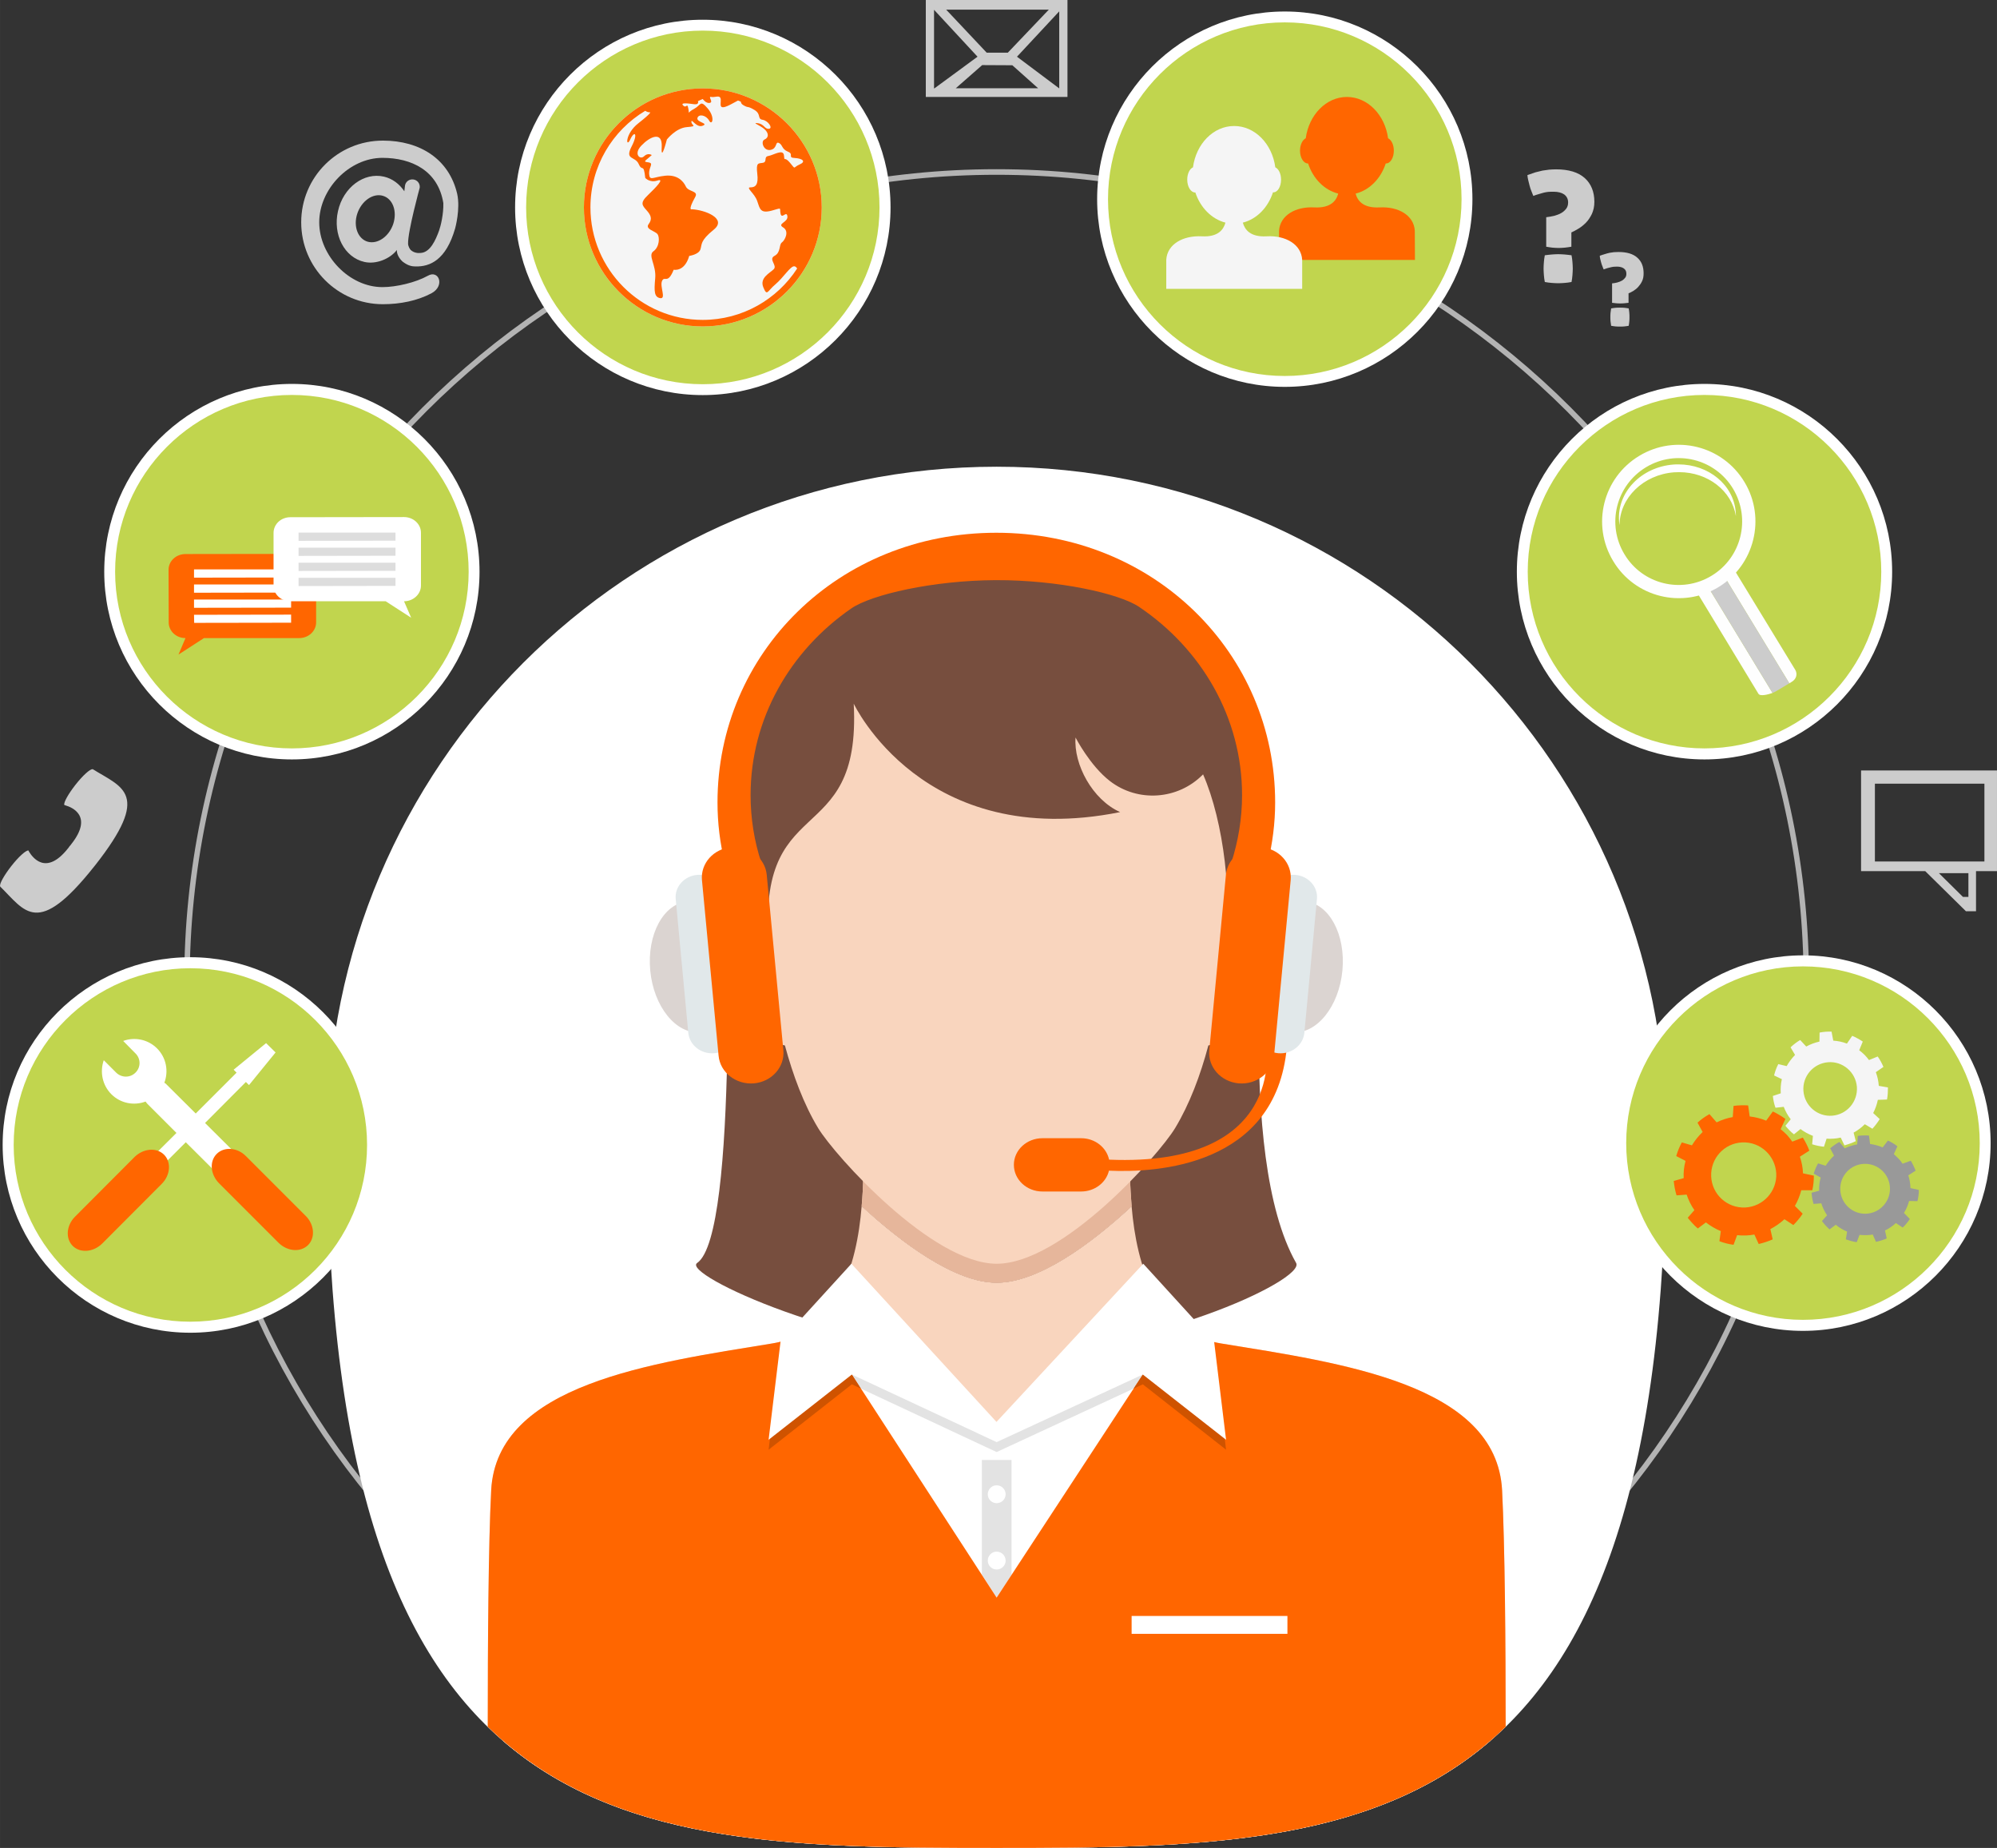 <?xml version="1.0" encoding="UTF-8"?> <!-- Creator: CorelDRAW X8 --> <svg xmlns="http://www.w3.org/2000/svg" xmlns:xlink="http://www.w3.org/1999/xlink" xml:space="preserve" width="128.56mm" height="118.939mm" style="shape-rendering:geometricPrecision; text-rendering:geometricPrecision; image-rendering:optimizeQuality; fill-rule:evenodd; clip-rule:evenodd" viewBox="0 0 12856 11894"><rect x="0" y="0" width="12856" height="11894" fill="#333333" stroke="none"/> <defs> <style type="text/css"> <![CDATA[ .fil20 {fill:#FEFEFE;fill-rule:nonzero} .fil8 {fill:#5F6FA9;fill-rule:nonzero} .fil9 {fill:#6A4537;fill-rule:nonzero} .fil2 {fill:#774E3E;fill-rule:nonzero} .fil18 {fill:#999999;fill-rule:nonzero} .fil0 {fill:#B3B3B3;fill-rule:nonzero} .fil16 {fill:#C1D54E;fill-rule:nonzero} .fil14 {fill:#C1D54E;fill-rule:nonzero} .fil19 {fill:#CCCCCC;fill-rule:nonzero} .fil11 {fill:#CF5300;fill-rule:nonzero} .fil12 {fill:#DBD4D1;fill-rule:nonzero} .fil17 {fill:#DDDDDD;fill-rule:nonzero} .fil10 {fill:#DEBDA9;fill-rule:nonzero} .fil13 {fill:#E1E8EA;fill-rule:nonzero} .fil6 {fill:#E3E3E3;fill-rule:nonzero} .fil4 {fill:#E6B69B;fill-rule:nonzero} .fil15 {fill:whitesmoke;fill-rule:nonzero} .fil3 {fill:#F9D5BE;fill-rule:nonzero} .fil7 {fill:#FF6600;fill-rule:nonzero} .fil5 {fill:white;fill-rule:nonzero} .fil1 {fill:white;fill-rule:nonzero} ]]> </style> </defs> <g id="Capa_x0020_1">  <g id="_1970492768720"> <path class="fil0" d="M6416 1125c-2864,0 -5195,2330 -5195,5195 0,2864 2331,5195 5195,5195 2865,0 5195,-2331 5195,-5195 0,-2865 -2330,-5195 -5195,-5195zm0 10425c-2884,0 -5230,-2346 -5230,-5230 0,-2884 2346,-5231 5230,-5231 2884,0 5230,2347 5230,5231 0,2884 -2346,5230 -5230,5230z"></path> <path class="fil1" d="M10726 7314c0,4548 -1930,4580 -4310,4580 -2380,0 -4310,-32 -4310,-4580 0,-2381 1930,-4310 4310,-4310 2380,0 4310,1929 4310,4310z"></path> <path class="fil2" d="M6416 3621l0 0c-908,0 -1742,732 -1742,1635 0,439 83,2689 -186,2873 -105,72 969,569 1926,579 956,10 1993,-469 1930,-579 -396,-699 -186,-2434 -186,-2873 0,-903 -834,-1635 -1742,-1635z"></path> <path class="fil3" d="M9670 9592c-36,-684 -1035,-819 -1809,-945 -414,-67 -544,-497 -576,-883 -262,243 -601,492 -869,492 -265,0 -605,-250 -869,-493 -31,386 -161,817 -576,884 -774,126 -1773,261 -1809,945 -18,351 -22,986 -22,1522 790,770 1965,780 3276,780 1312,0 2486,-10 3277,-780 0,-536 -5,-1171 -23,-1522z"></path> <path class="fil3" d="M7285 7764c-5,-64 -9,-128 -10,-188l-1718 0c-1,60 -4,123 -10,187 264,243 604,493 869,493 268,0 607,-249 869,-492z"></path> <path class="fil4" d="M6416 8256c-265,0 -605,-250 -869,-493 6,-64 9,-127 10,-187l1718 0c1,60 5,124 10,188 -262,243 -601,492 -869,492z"></path> <path class="fil3" d="M8141 5695c-86,-30 -164,20 -225,85 3,-85 2,-150 -1,-184 0,-1014 -795,-1590 -1499,-1591 -704,1 -1499,577 -1499,1591 -3,34 -3,99 -1,184 -61,-65 -139,-115 -224,-85 -137,47 -69,877 328,1026 13,4 22,5 33,8 52,192 121,378 214,532 108,178 733,873 1149,873 422,0 1041,-695 1149,-873 93,-154 163,-340 214,-532 11,-3 21,-4 33,-8 397,-149 465,-979 329,-1026z"></path> <path class="fil5" d="M9572 9598c-35,-664 -1004,-794 -1755,-917 -228,-37 -367,-188 -450,-380l-951 936 -951 -936c-83,192 -222,343 -450,380 -751,123 -1720,253 -1755,917 -19,366 -23,1059 -22,1607 788,680 1920,689 3178,689 1258,0 2390,-9 3178,-689 1,-548 -2,-1241 -22,-1607z"></path> <polygon class="fil6" points="6416,10283 6321,10135 6321,9397 6512,9397 6512,10137 "></polygon> <path class="fil5" d="M6474 9618c0,31 -26,57 -58,57 -32,0 -57,-26 -57,-57 0,-32 25,-58 57,-58 32,0 58,26 58,58z"></path> <path class="fil5" d="M6474 10045c0,31 -26,57 -58,57 -32,0 -57,-26 -57,-57 0,-32 25,-58 57,-58 32,0 58,26 58,58z"></path> <path class="fil7" d="M9670 9592c-36,-684 -1035,-819 -1809,-945 -235,-38 -379,-194 -465,-391l-39 591 -941 1436 -932 -1436 -48 -591c-86,197 -229,353 -465,391 -774,126 -1773,261 -1809,945 -18,351 -22,986 -22,1522 790,770 1965,780 3276,780 1312,0 2486,-10 3277,-780 0,-536 -5,-1171 -23,-1522z"></path> <path class="fil8" d="M7740 8615c-58,-23 -110,-55 -155,-93 19,-6 37,-12 55,-17l100 110zm-2634 -6l104 -114c16,5 33,11 50,16 -45,40 -96,74 -154,98z"></path> <path class="fil9" d="M7585 8522c-82,-70 -143,-162 -189,-266l0 0c-5,-12 -10,-23 -14,-35l258 284c-18,5 -36,11 -55,17zm-2325 -11c-17,-5 -34,-11 -50,-16l234 -257c-3,6 -5,12 -8,18l0 0c-43,98 -100,186 -176,255z"></path> <path class="fil10" d="M6416 9237l-951 -936c-7,16 -14,32 -22,47l-7 -92c3,-6 5,-12 8,-18l37 -41 934 1019 945 -1019 22 24c4,12 9,23 14,35l-6 95c-8,-16 -16,-33 -23,-50l-951 936z"></path> <path class="fil6" d="M6416 9346l-873 -408 -59 -91 -41 -499c8,-15 15,-31 22,-47l951 936 951 -936c7,17 15,34 23,50l-33 496 -60 91 -881 408z"></path> <path class="fil11" d="M7893 9331l-536 -421 -60 28 60 -91 33 -496 6 -95 0 0c46,104 107,196 189,266 45,38 97,70 155,93l76 83 77 633zm-2945 0l77 -633 81 -89c58,-24 109,-58 154,-98 76,-69 133,-157 176,-255l0 0 7 92 41 499 59 91 -59 -28 -536 421z"></path> <polygon class="fil5" points="7816,8634 7360,8134 6415,9152 5481,8134 5025,8634 4948,9267 5484,8847 6416,9282 7357,8847 7893,9267 "></polygon> <polygon class="fil5" points="7285,10516 8288,10516 8288,10401 7285,10401 "></polygon> <path class="fil2" d="M6464 3621c-1319,0 -1801,958 -1755,1740 21,351 172,813 172,813 18,24 79,9 75,-33 -114,-1080 591,-642 540,-1612 0,0 447,953 1715,698 -179,-80 -300,-308 -287,-480 0,0 92,180 221,280 180,139 437,121 597,-40l3 -3c134,306 193,806 137,1157 -7,42 59,57 76,33 0,0 165,-528 165,-879 1,-349 -162,-1674 -1659,-1674z"></path> <path class="fil7" d="M8152 6742c0,0 124,769 -1012,722 -17,-79 -91,-138 -180,-138l-249 0c-102,0 -184,77 -184,171 0,95 82,172 184,172l249 0c87,0 161,-57 179,-134 302,14 1075,-26 1145,-793l-132 0z"></path> <path class="fil7" d="M6414 3429l0 0c-1019,0 -1795,777 -1795,1736 0,133 16,263 47,387l235 0c-45,-137 -69,-283 -69,-434 0,-493 255,-930 647,-1201 131,-91 530,-181 928,-183l7 0c396,-1 790,85 919,172 401,270 663,712 663,1212 0,151 -25,297 -69,434l235 0c30,-124 47,-254 47,-387 0,-959 -777,-1736 -1795,-1736z"></path> <path class="fil12" d="M4747 6200c22,233 -86,432 -241,444 -154,13 -298,-165 -320,-397 -22,-233 86,-432 241,-445 155,-12 298,166 320,398z"></path> <path class="fil13" d="M4738 6622c7,80 -55,150 -140,157 -85,7 -159,-52 -167,-131l-81 -861c-8,-79 55,-149 139,-156 85,-7 160,51 167,131l82 860z"></path> <path class="fil7" d="M5043 6760c10,108 -75,203 -190,213 -115,9 -217,-70 -227,-178l-107 -1130c-10,-108 75,-203 190,-212 115,-10 217,70 227,178l107 1129z"></path> <path class="fil12" d="M8081 6200c-22,233 86,432 241,444 154,13 298,-165 320,-397 22,-233 -86,-432 -241,-445 -155,-12 -298,166 -320,398z"></path> <path class="fil13" d="M8090 6622c-7,80 55,150 140,157 85,7 159,-52 167,-131l81 -861c8,-79 -55,-149 -139,-156 -85,-7 -160,51 -167,131l-82 860z"></path> <path class="fil7" d="M7785 6760c-10,108 75,203 190,213 115,9 217,-70 227,-178l107 -1130c10,-108 -75,-203 -190,-212 -115,-10 -217,70 -227,178l-107 1129z"></path> <path class="fil14" d="M5697 1335c0,648 -525,1173 -1173,1173 -647,0 -1173,-525 -1173,-1173 0,-648 526,-1173 1173,-1173 648,0 1173,525 1173,1173z"></path> <path class="fil5" d="M4524 197c-627,0 -1137,511 -1137,1138 0,627 510,1138 1137,1138 628,0 1138,-511 1138,-1138 0,-627 -510,-1138 -1138,-1138zm0 2346c-666,0 -1208,-542 -1208,-1208 0,-666 542,-1208 1208,-1208 667,0 1209,542 1209,1208 0,666 -542,1208 -1209,1208z"></path> <path class="fil15" d="M5290 1335c0,423 -343,766 -766,766 -422,0 -765,-343 -765,-766 0,-423 343,-766 765,-766 423,0 766,343 766,766z"></path> <path class="fil7" d="M4524 2059c-399,0 -723,-325 -723,-724 0,-264 141,-495 353,-622 8,6 18,10 31,10 0,0 14,0 -75,70 -89,69 -81,165 -53,105 28,-61 53,-39 8,47 -44,86 24,59 47,111 23,53 31,-11 42,89 0,0 28,33 78,17 50,-17 -9,44 -61,94 -53,50 -36,66 -9,97 28,31 39,56 14,89 -25,33 39,44 56,64 16,19 14,83 -25,111 -39,27 19,88 11,174 -8,86 -6,122 33,128 39,5 -5,-75 11,-111 17,-36 36,25 75,-72 0,0 70,16 100,-89 0,0 61,-8 72,-42 11,-33 -3,-55 86,-127 89,-72 -61,-128 -141,-131 0,0 -30,13 22,-80 22,-40 -45,-31 -61,-67 -17,-36 -56,-77 -133,-69 -78,8 -100,36 -103,-11 -3,-47 33,-69 -5,-75 -39,-5 -20,-8 22,-47 0,0 -25,-17 -50,8 -25,25 -70,-14 -17,-69 53,-56 136,-97 131,8 -6,106 33,-47 33,-47 0,0 58,-75 130,-80 72,-6 28,-9 28,-34 0,-25 33,42 73,25 41,-16 -43,-22 -34,-50 8,-27 55,-19 75,17 19,36 41,-19 -9,-78 -50,-58 -41,-22 -88,3 -48,25 -28,39 -37,-3 -8,-41 -11,3 -33,-19 -22,-22 40,-12 72,-8 33,3 23,-20 23,-20l31 -14c0,0 21,31 46,25 25,-5 -16,-44 9,-38 24,5 58,-17 61,16 2,33 -20,78 72,28 18,-10 31,-17 39,-21 6,2 12,5 18,7 1,6 3,15 15,22 36,22 25,3 72,31 47,28 17,58 53,64 36,5 69,55 41,58 -28,3 -30,-31 -72,-36 -42,-6 17,14 44,39 28,25 28,54 0,66 -27,11 -7,75 38,67 46,-9 29,-56 54,-45 25,11 17,39 58,56 42,16 -5,39 45,41 50,3 74,23 30,42 -44,19 -22,36 -61,-11 -39,-47 -35,-2 -39,-47 -4,-45 -66,-3 -100,3 -33,5 -5,38 -36,44 -30,5 -44,-3 -36,69 9,72 -11,89 -44,89 -33,0 28,39 44,89 17,50 20,80 92,61 72,-20 50,-20 58,19 8,39 39,-22 44,17 6,39 -69,47 -27,72 41,25 11,83 -9,97 -19,14 -5,64 -47,86 -41,22 20,61 -5,86 -25,25 -92,55 -67,116 25,61 25,25 78,-19 52,-44 97,-119 122,-116 9,1 13,8 18,14 -129,199 -353,331 -608,331zm0 -1490c-422,0 -765,344 -765,766 0,422 343,766 765,766 423,0 766,-344 766,-766 0,-422 -343,-766 -766,-766z"></path> <path class="fil16" d="M3052 3680c0,647 -525,1173 -1173,1173 -648,0 -1173,-526 -1173,-1173 0,-648 525,-1173 1173,-1173 648,0 1173,525 1173,1173z"></path> <path class="fil5" d="M1879 2542c-627,0 -1138,510 -1138,1138 0,627 511,1137 1138,1137 627,0 1138,-510 1138,-1137 0,-628 -511,-1138 -1138,-1138zm0 2346c-666,0 -1208,-542 -1208,-1208 0,-667 542,-1209 1208,-1209 666,0 1208,542 1208,1209 0,666 -542,1208 -1208,1208z"></path> <path class="fil7" d="M2035 4006c0,56 -49,101 -109,101l-613 0 -164 106 45 -106c-60,0 -108,-45 -108,-101l-1 -339c0,-56 49,-101 109,-101l732 -1c60,0 108,46 109,101l0 340z"></path> <polygon class="fil5" points="1873,3717 1249,3718 1249,3665 1873,3665 "></polygon> <polygon class="fil5" points="1874,3814 1249,3815 1249,3762 1873,3762 "></polygon> <polygon class="fil5" points="1874,3911 1249,3912 1249,3859 1874,3859 "></polygon> <polygon class="fil5" points="1874,4008 1250,4009 1249,3957 1874,3956 "></polygon> <path class="fil5" d="M1761 3769c0,56 48,101 108,101l614 0 164 106 -46 -106c60,0 109,-46 109,-101l0 -340c0,-56 -49,-101 -109,-101l-732 1c-60,0 -108,45 -108,101l0 339z"></path> <polygon class="fil17" points="1922,3481 2546,3480 2546,3428 1922,3428 "></polygon> <polygon class="fil17" points="1922,3578 2546,3577 2546,3525 1922,3525 "></polygon> <polygon class="fil17" points="1922,3675 2546,3674 2546,3622 1922,3622 "></polygon> <polygon class="fil17" points="1922,3772 2546,3771 2546,3719 1922,3719 "></polygon> <path class="fil16" d="M12780 7358c0,647 -525,1173 -1173,1173 -648,0 -1173,-526 -1173,-1173 0,-648 525,-1173 1173,-1173 648,0 1173,525 1173,1173z"></path> <path class="fil5" d="M11607 6220c-627,0 -1138,510 -1138,1138 0,627 511,1137 1138,1137 627,0 1138,-510 1138,-1137 0,-628 -511,-1138 -1138,-1138zm0 2346c-666,0 -1208,-542 -1208,-1208 0,-667 542,-1209 1208,-1209 666,0 1208,542 1208,1209 0,666 -542,1208 -1208,1208z"></path> <path class="fil7" d="M11235 7772c-116,5 -214,-84 -219,-200 -5,-116 84,-214 200,-219 115,-5 213,84 219,200 5,115 -84,213 -200,219zm432 -111c7,-31 10,-62 10,-94l-70 -15c-1,-36 -8,-72 -20,-107l61 -39c-11,-29 -25,-57 -42,-84l-68 26c-10,-15 -22,-29 -34,-43 -13,-13 -27,-26 -41,-37l31 -66c-26,-19 -53,-35 -81,-48l-43 59c-34,-14 -70,-23 -106,-27l-10 -71c-32,-2 -63,-1 -94,3l-5 72c-36,6 -71,18 -104,34l-46 -53c-27,15 -53,33 -77,55l33 60 -1 1c-27,26 -50,55 -68,85l-65 -19c-15,28 -27,57 -36,88l60 31c-10,36 -14,74 -12,111l-64 18c3,32 9,63 18,93l65 -5c12,35 28,69 50,100l-43 49c10,12 20,25 31,36 11,12 22,23 34,33l52 -39c30,23 62,42 96,56l-9 65c29,11 60,19 91,23l23 -62c37,4 74,3 111,-4l28 61c30,-7 61,-17 90,-30l-15 -66c31,-16 61,-37 89,-62l1 -2 58 38c23,-23 43,-47 60,-73l-50 -50c18,-32 32,-66 41,-101l71 0z"></path> <path class="fil15" d="M11796 7181c-95,8 -178,-63 -186,-158 -8,-95 63,-178 158,-186 94,-8 178,63 186,158 7,95 -63,178 -158,186zm352 -104c5,-26 6,-52 6,-78l-59 -10c-2,-30 -8,-59 -19,-88l49 -34c-10,-23 -22,-46 -37,-67l-56 23c-9,-12 -18,-23 -29,-34 -11,-11 -22,-20 -34,-29l23 -56c-22,-15 -45,-27 -68,-37l-34 50c-29,-11 -58,-17 -88,-19l-11 -58c-25,-1 -51,1 -77,6l-1 58c-30,7 -58,17 -85,32l-39 -42c-22,13 -43,29 -62,47l29 49 -1 1c-21,22 -39,46 -53,71l-54 -13c-12,23 -21,48 -27,73l50 24c-7,30 -9,61 -7,91l-51 17c3,26 8,52 17,76l53 -6c11,28 26,56 45,80l-34 42c8,10 17,20 26,29 9,10 19,18 29,26l42 -34c25,19 52,33 80,44l-5 54c24,8 50,13 76,16l17 -52c30,2 61,0 91,-7l24 50c25,-7 50,-16 73,-27l-14 -55c26,-14 50,-32 71,-53l1 -1 49 29c18,-20 34,-41 47,-62l-42 -39c14,-27 24,-56 30,-85l59 -2z"></path> <path class="fil18" d="M12012 7812c-88,3 -162,-67 -165,-155 -3,-89 66,-163 154,-166 89,-3 163,66 166,155 3,88 -66,163 -155,166zm332 -81c6,-24 9,-48 9,-72l-54 -12c-1,-28 -5,-56 -14,-82l47 -30c-8,-22 -19,-44 -31,-64l-53 19c-8,-12 -16,-23 -26,-33 -10,-10 -20,-20 -30,-29l23 -50c-19,-15 -40,-27 -61,-37l-34 44c-26,-11 -53,-18 -81,-22l-7 -54c-24,-2 -48,-1 -72,2l-4 55c-27,4 -54,13 -80,25l-35 -41c-20,11 -40,25 -59,41l25 47 -1 1c-21,19 -38,41 -53,64l-49 -15c-12,21 -21,43 -28,66l45 25c-8,28 -11,56 -10,85l-49 13c2,24 6,48 13,72l50 -4c8,27 21,53 37,77l-33 37c7,10 15,19 23,28 8,9 17,18 26,26l40 -30c23,19 47,33 73,44l-8 50c23,8 47,15 70,18l18 -47c28,3 57,3 85,-2l21 47c23,-5 47,-12 69,-22l-11 -51c25,-12 48,-28 69,-47l1 -1 44 29c18,-17 33,-36 46,-55l-38 -39c15,-24 26,-50 33,-77l54 1z"></path> <path class="fil19" d="M2532 1440c-27,82 -100,133 -164,116 -64,-18 -95,-99 -68,-181 27,-81 100,-133 164,-115 64,18 94,98 68,180zm128 -285c-26,-3 -50,15 -53,41l-4 35c-32,-47 -76,-81 -131,-94 -129,-30 -262,69 -296,221 -35,152 41,299 170,328 74,17 164,-19 209,-77 -2,26 15,55 37,75 34,26 59,31 83,31 91,2 196,-39 255,-245 0,0 35,-125 13,-223 -52,-222 -238,-342 -478,-342 -291,0 -526,235 -526,526 0,291 235,527 526,527 111,0 221,-22 312,-70 90,-48 48,-154 -23,-113 -77,43 -202,73 -292,73 -214,0 -407,-203 -407,-417 0,-214 193,-415 407,-415 186,0 358,81 392,291 2,71 -17,148 -27,176 -23,64 -58,141 -118,145 -19,2 -44,0 -65,-19 -5,-5 -17,-24 -17,-41 -2,-79 75,-360 75,-360 3,-26 -15,-50 -42,-53z"></path> <path class="fil16" d="M2398 7369c0,648 -525,1173 -1173,1173 -647,0 -1173,-525 -1173,-1173 0,-647 526,-1173 1173,-1173 648,0 1173,526 1173,1173z"></path> <path class="fil5" d="M1225 6232c-627,0 -1137,510 -1137,1137 0,628 510,1138 1137,1138 628,0 1138,-510 1138,-1138 0,-627 -510,-1137 -1138,-1137zm0 2346c-666,0 -1208,-542 -1208,-1209 0,-666 542,-1208 1208,-1208 667,0 1209,542 1209,1208 0,667 -542,1209 -1209,1209z"></path> <path class="fil1" d="M1603 6984l171 -210 -61 -60 -209 171 19 19 -263 263 -187 -186c-4,-5 -9,-9 -15,-12 28,-74 13,-161 -47,-221 -59,-59 -145,-75 -218,-48l79 80c35,34 35,90 0,124 -34,34 -89,34 -124,0l-80 -80c-26,74 -10,160 49,219 59,59 146,75 220,47 4,5 7,10 12,15l187 187 -232 231c-33,33 -47,74 -30,90 17,17 57,4 90,-29l232 -232 192 191c34,35 90,35 124,0 34,-34 34,-89 0,-124l-192 -191 263 -264 20 20z"></path> <path class="fil7" d="M658 8004c-57,56 -142,63 -190,15 -48,-48 -41,-133 16,-189l382 -383c57,-56 142,-63 190,-15 48,48 41,133 -16,189l-382 383z"></path> <path class="fil7" d="M1967 7825c57,56 64,141 16,189 -49,48 -133,41 -190,-15l-383 -383c-56,-57 -63,-141 -15,-189 48,-48 133,-42 189,15l383 383z"></path> <path class="fil19" d="M12775 5545l-705 0 0 -501 705 0 0 501zm-103 228l-35 0 -155 -153 190 0 0 153zm184 -814l-875 0 0 648 413 0 262 258 65 0 0 -258 135 0 0 -648z"></path> <path class="fil19" d="M6819 569l-272 -204 272 -292 0 496zm-666 -1l170 -149 194 1 166 148 -530 0zm-140 1l0 -506 280 302 -278 204 -2 0zm739 -507l-264 277 -136 0 -261 -277 661 0zm-792 -62l0 624 912 0 0 -624 -912 0z"></path> <path class="fil19" d="M612 5570l0 0c365,-464 176,-500 -16,-620l0 1c-15,-3 -63,40 -110,100 -47,60 -78,116 -72,130l8 3c39,11 181,67 37,249 -1,2 -4,6 -8,10l-5 6c-3,5 -6,9 -8,11 -143,181 -230,56 -251,22l-4 -8c-16,-2 -63,40 -110,100 -47,60 -78,116 -72,130l-1 1c162,159 240,334 607,-129l0 0 2 -2 0 -1 1 -1 2 -2z"></path> <path class="fil19" d="M10031 1636c14,0 27,1 42,2 14,1 28,3 44,5 3,16 5,30 6,45 1,14 2,27 2,41 0,13 -1,27 -2,41 -1,15 -3,29 -6,45 -16,3 -30,5 -44,6 -15,1 -28,2 -42,2 -13,0 -27,-1 -41,-2 -15,-1 -29,-3 -45,-6 -3,-16 -5,-30 -6,-45 -1,-14 -2,-28 -2,-41 0,-14 1,-27 2,-41 1,-15 3,-29 6,-45 16,-2 30,-4 45,-5 14,-1 28,-2 41,-2zm-160 -375c-4,-9 -8,-19 -12,-30 -5,-12 -9,-24 -12,-36 -3,-12 -6,-24 -9,-36 -3,-11 -4,-22 -5,-32 19,-7 36,-13 52,-18 16,-4 31,-8 45,-11 15,-2 29,-4 43,-6 15,-1 29,-2 45,-2 81,0 143,19 184,56 41,37 62,88 62,153 0,30 -6,56 -16,78 -11,22 -23,41 -39,57 -15,15 -31,28 -48,38 -16,10 -32,18 -45,24l0 92c-15,3 -29,4 -43,6 -15,1 -27,2 -39,2 -12,0 -25,-1 -39,-2 -14,-2 -27,-3 -41,-6l0 -190c18,-2 35,-5 52,-9 17,-5 32,-10 45,-18 13,-7 23,-17 32,-28 8,-11 12,-24 12,-40 0,-22 -9,-40 -26,-52 -16,-11 -39,-17 -67,-17 -13,0 -25,0 -35,1 -10,1 -20,3 -29,5 -10,3 -21,6 -31,9 -11,3 -23,7 -36,12z"></path> <path class="fil19" d="M10429 1980c8,0 18,0 27,1 9,1 19,2 29,4 2,10 3,19 4,29 1,9 1,18 1,27 0,9 0,18 -1,27 -1,9 -2,19 -4,29 -10,2 -20,3 -29,4 -9,1 -19,1 -27,1 -9,0 -18,0 -28,-1 -9,-1 -19,-2 -29,-4 -1,-10 -3,-20 -4,-29 -1,-9 -1,-18 -1,-27 0,-9 0,-18 1,-27 1,-10 3,-19 4,-29 10,-2 20,-3 29,-4 10,-1 19,-1 28,-1zm-105 -246c-3,-6 -5,-12 -8,-20 -3,-7 -6,-15 -8,-23 -2,-8 -4,-16 -6,-23 -2,-8 -3,-15 -3,-22 12,-4 23,-8 34,-11 10,-3 20,-6 30,-8 9,-1 19,-3 28,-4 9,0 19,-1 29,-1 53,0 94,12 121,37 27,24 40,57 40,100 0,20 -3,37 -10,51 -7,15 -16,27 -25,37 -10,11 -21,19 -32,26 -11,6 -21,12 -30,15l0 61c-9,1 -19,2 -28,3 -9,1 -18,1 -25,1 -8,0 -17,0 -26,-1 -9,-1 -18,-2 -27,-3l0 -125c12,-1 23,-3 34,-6 11,-3 21,-7 30,-12 8,-5 15,-11 20,-18 6,-7 8,-16 8,-26 0,-15 -5,-26 -16,-34 -11,-8 -26,-12 -45,-12 -8,0 -15,1 -22,1 -7,1 -13,2 -20,4 -6,1 -13,3 -20,5 -7,2 -15,5 -23,8z"></path> <path class="fil14" d="M12146 3680c0,647 -525,1173 -1173,1173 -648,0 -1173,-526 -1173,-1173 0,-648 525,-1173 1173,-1173 648,0 1173,525 1173,1173z"></path> <path class="fil5" d="M10973 2542c-627,0 -1138,510 -1138,1138 0,627 511,1137 1138,1137 627,0 1138,-510 1138,-1137 0,-628 -511,-1138 -1138,-1138zm0 2346c-666,0 -1208,-542 -1208,-1208 0,-667 542,-1209 1208,-1209 666,0 1208,542 1208,1209 0,666 -542,1208 -1208,1208z"></path> <path class="fil20" d="M11320 4465l-388 -640c-11,-18 36,-38 58,-58l421 693c-28,10 -80,24 -91,5z"></path> <path class="fil20" d="M11110 3692c35,-21 44,-41 58,-19l389 638c14,23 12,57 -23,78l-15 9 -424 -697 15 -9z"></path> <path class="fil19" d="M11411 4460l-421 -693c5,-5 11,-10 18,-14l87 -52 424 697 -87 52c-7,4 -14,7 -21,10z"></path> <path class="fil14" d="M10808 3765c-139,0 -274,-70 -350,-197 -117,-193 -55,-444 139,-561 66,-40 138,-59 210,-59 139,0 273,71 350,198 116,193 54,444 -139,560 -66,40 -138,59 -210,59zm-3 -776c-10,0 -21,0 -32,1 -208,16 -364,179 -350,365 0,8 2,16 3,25 1,-175 153,-325 351,-340 11,0 22,-1 33,-1 184,0 339,120 365,283l0 0c0,-8 0,-16 -1,-25 -13,-176 -175,-308 -369,-308z"></path> <path class="fil20" d="M11018 3706c-193,117 -444,55 -560,-138 -117,-193 -55,-444 139,-561 193,-116 444,-54 560,139 116,193 54,444 -139,560zm45 73c232,-141 308,-444 167,-677 -141,-234 -444,-309 -677,-168 -234,141 -309,444 -168,677 140,234 444,309 678,168z"></path> <path class="fil5" d="M10426 3380c-1,-9 -3,-17 -3,-25 -14,-186 142,-349 350,-365 11,-1 22,-1 32,-1 194,0 356,132 369,308 1,9 1,17 1,25 -26,-163 -181,-283 -365,-283 -11,0 -22,1 -33,1 -198,15 -350,165 -351,340z"></path> <path class="fil14" d="M9444 1282c0,648 -525,1173 -1173,1173 -648,0 -1173,-525 -1173,-1173 0,-648 525,-1173 1173,-1173 648,0 1173,525 1173,1173z"></path> <path class="fil5" d="M8271 144c-628,0 -1138,511 -1138,1138 0,628 510,1138 1138,1138 627,0 1138,-510 1138,-1138 0,-627 -511,-1138 -1138,-1138zm0 2346c-666,0 -1208,-542 -1208,-1208 0,-666 542,-1208 1208,-1208 666,0 1208,542 1208,1208 0,666 -542,1208 -1208,1208z"></path> <path class="fil7" d="M8880 1335c-106,5 -141,-44 -153,-89 89,-22 162,-96 194,-194l2 0c28,0 50,-37 50,-82 0,-39 -16,-70 -37,-80 -20,-150 -131,-266 -265,-266 -134,0 -245,116 -265,266 -21,10 -37,42 -37,80 0,45 23,82 50,82l2 0c32,98 105,172 194,194 -12,45 -47,94 -153,89 -121,-7 -222,51 -228,151l0 187 875 0 -1 -188c-6,-100 -107,-157 -228,-150z"></path> <path class="fil15" d="M8154 1521c-106,6 -141,-44 -153,-88 90,-23 162,-97 194,-195l2 0c28,0 50,-36 50,-82 0,-38 -16,-70 -37,-79 -20,-151 -131,-266 -265,-266 -134,0 -245,115 -265,266 -21,9 -37,41 -37,79 0,46 23,83 51,83l1 -1c32,98 105,172 194,195 -12,44 -47,94 -152,88 -122,-6 -223,51 -229,151l0 187 875 0 0 -187c-6,-100 -108,-158 -229,-151z"></path> </g> </g> </svg> 